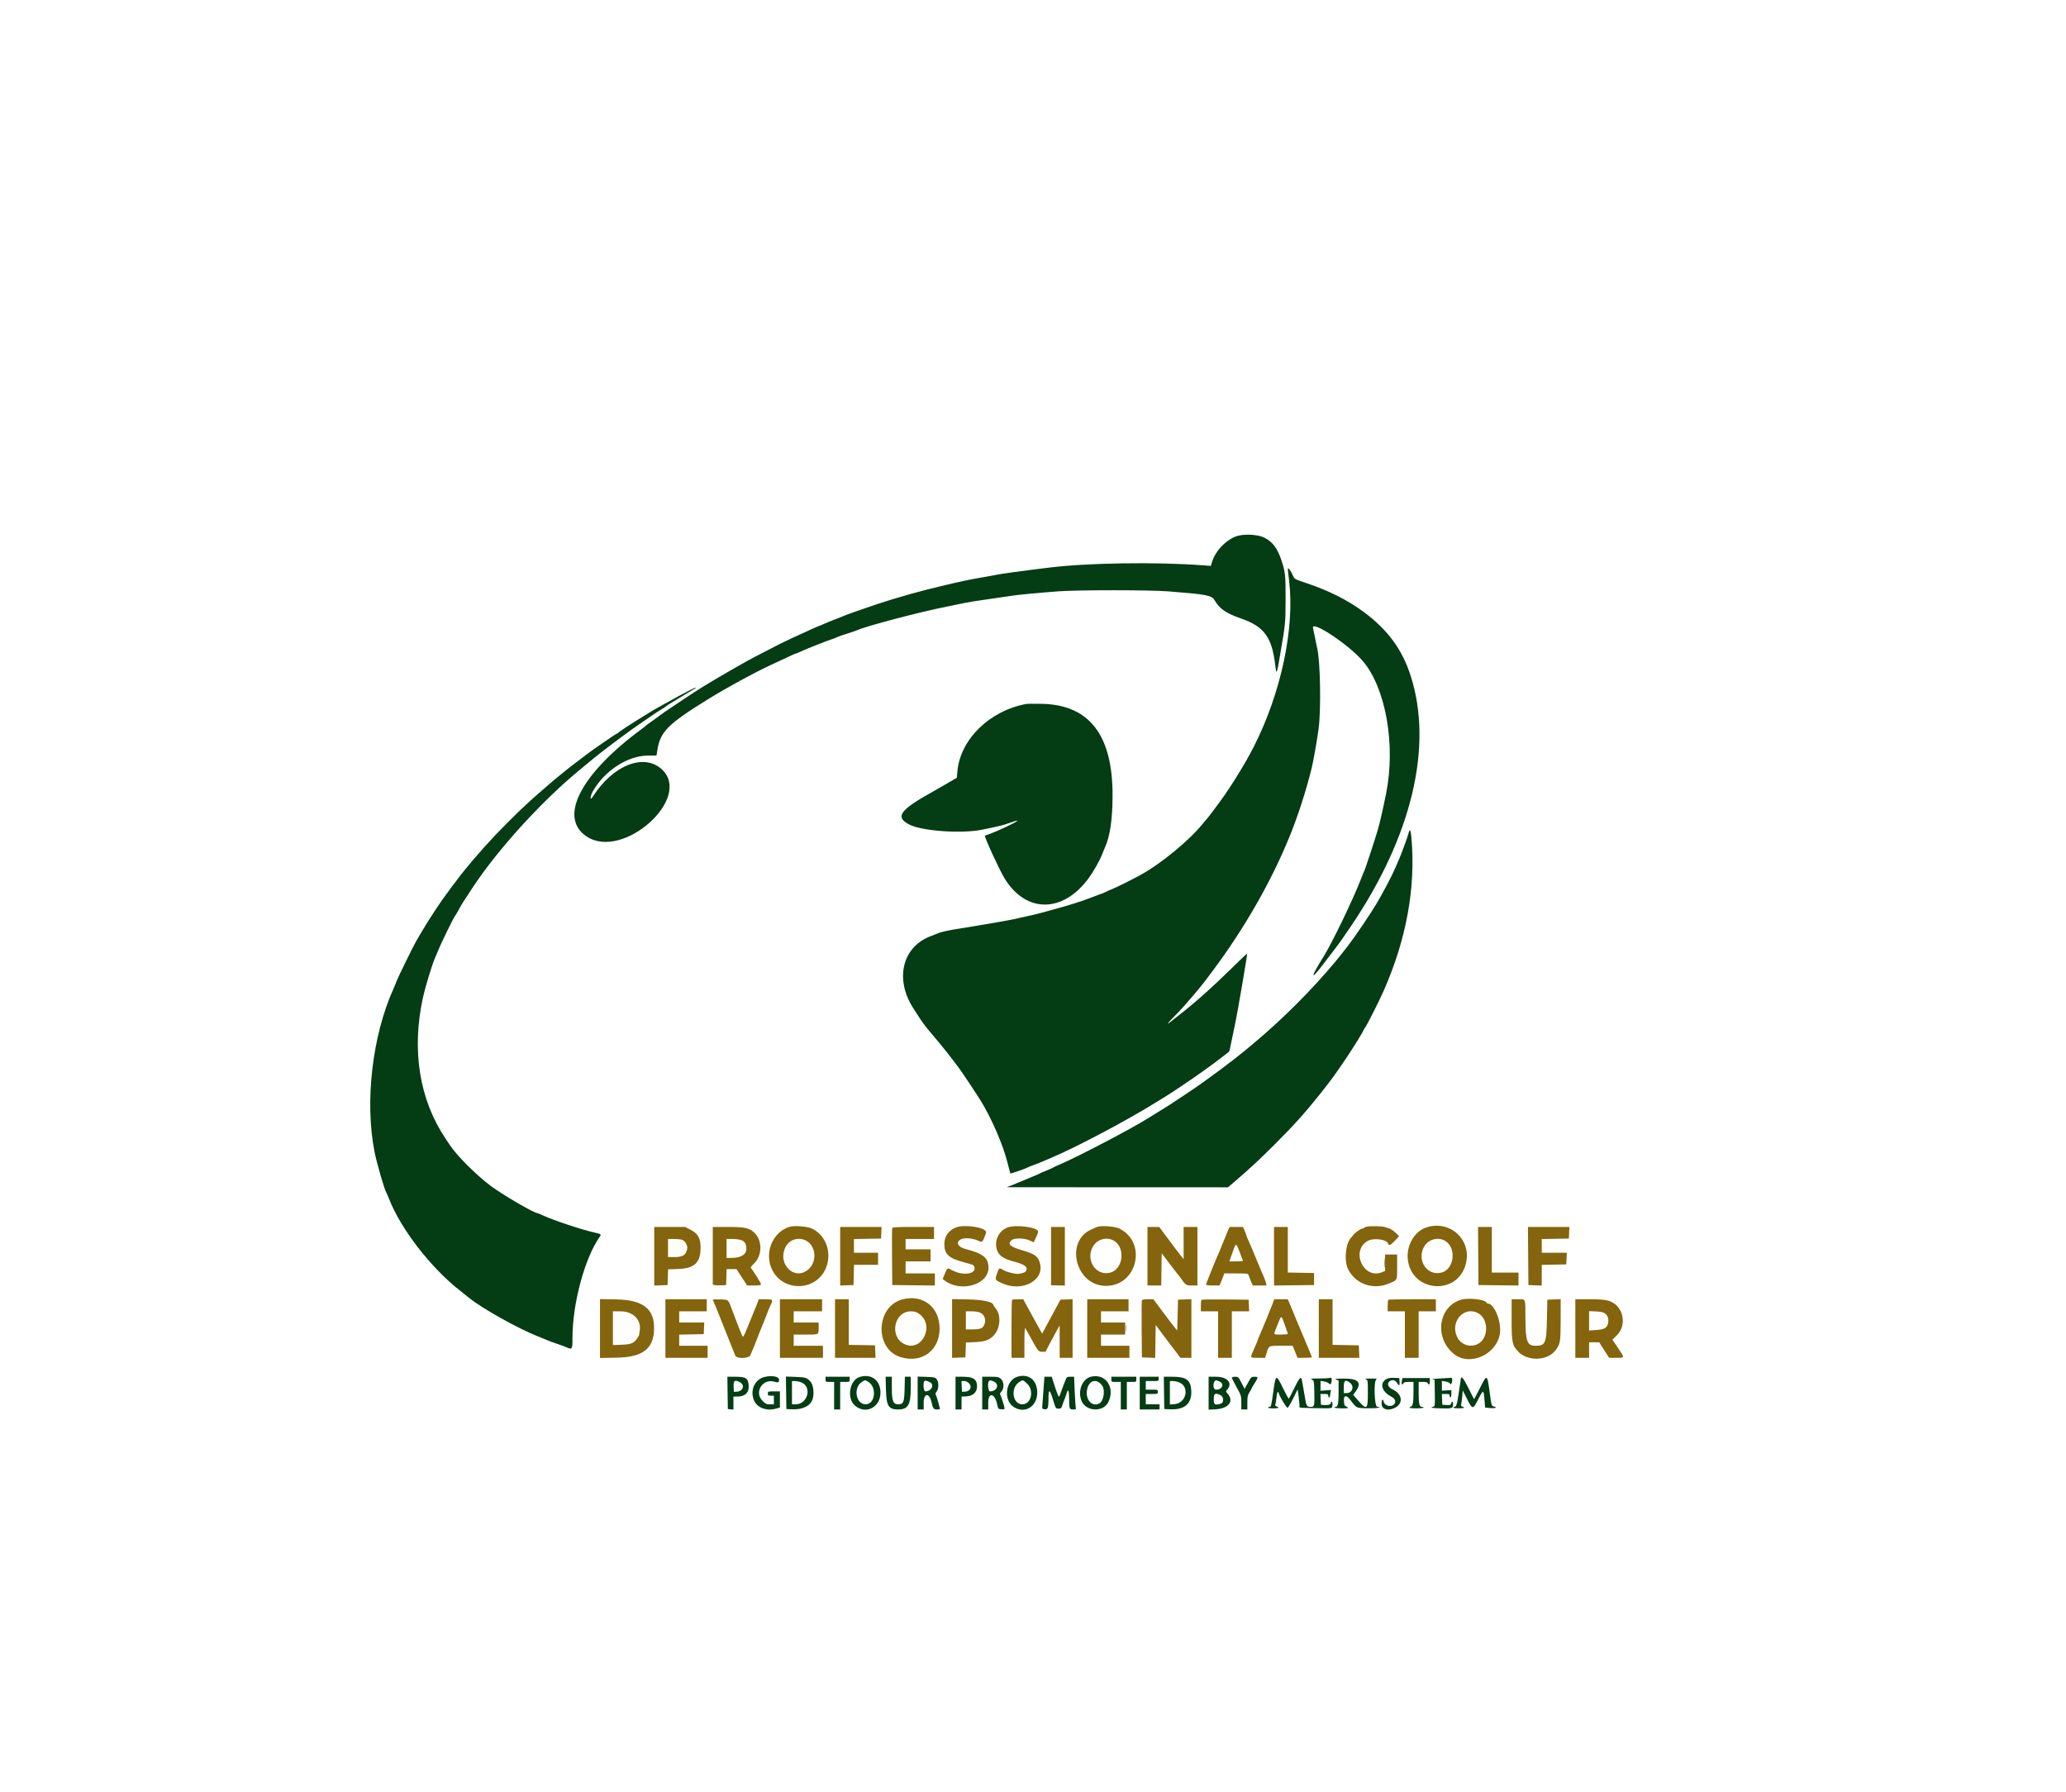 <svg id="svg" version="1.1" xmlns="http://www.w3.org/2000/svg" xmlns:xlink="http://www.w3.org/1999/xlink" width="400" height="346.821" viewBox="0, 0, 400,346.821"><g id="svgg"><path id="path0" d="M152.833 237.484 C 148.859 238.785,147.560 244.057,150.445 247.176 C 152.104 248.968,154.925 249.475,157.167 248.382 C 161.410 246.315,161.460 239.942,157.248 237.834 C 156.363 237.391,153.751 237.183,152.833 237.484 M185.206 237.556 C 183.686 238.107,182.835 239.284,182.835 240.833 C 182.835 242.727,183.638 243.513,186.333 244.256 C 187.204 244.496,188.039 244.730,188.188 244.777 C 188.669 244.927,188.859 245.598,188.534 245.999 C 187.896 246.786,185.828 246.721,184.301 245.865 C 183.395 245.357,183.431 245.338,182.911 246.610 L 182.513 247.583 182.860 247.849 C 185.992 250.248,191.381 248.703,191.381 245.406 C 191.381 243.478,190.366 242.652,186.917 241.768 C 185.431 241.388,184.983 240.443,186.031 239.901 C 186.712 239.549,188.283 239.662,189.326 240.138 C 190.180 240.528,190.210 240.507,190.723 239.167 C 191.003 238.435,191.001 238.410,190.665 238.135 C 189.792 237.420,186.533 237.075,185.206 237.556 M195.088 237.599 C 193.235 238.278,192.332 240.462,193.155 242.276 C 193.550 243.145,194.530 243.747,196.285 244.197 C 198.361 244.728,199.063 245.259,198.668 245.998 C 198.510 246.294,198.301 246.382,197.315 246.572 C 196.745 246.681,195.052 246.297,194.387 245.908 C 193.441 245.354,193.429 245.360,193.030 246.527 C 192.608 247.762,192.600 247.746,193.981 248.386 C 197.857 250.184,202.247 247.891,201.344 244.541 C 200.974 243.165,200.405 242.756,197.782 241.977 C 195.515 241.305,195.022 240.817,195.851 240.067 C 196.363 239.605,198.300 239.634,199.368 240.119 L 200.153 240.475 200.577 239.551 C 200.810 239.042,201.000 238.531,201.000 238.416 C 201.000 237.575,196.755 236.989,195.088 237.599 M212.333 237.526 C 212.104 237.628,211.658 237.825,211.342 237.963 C 206.069 240.264,208.238 248.882,214.098 248.910 C 220.192 248.938,222.178 240.500,216.712 237.808 C 215.805 237.362,213.094 237.187,212.333 237.526 M264.583 237.452 C 264.400 237.496,264.179 237.600,264.092 237.683 C 264.005 237.766,263.831 237.833,263.706 237.833 C 263.440 237.833,262.347 238.620,262.038 239.033 C 261.921 239.189,261.730 239.414,261.613 239.533 C 260.542 240.620,260.192 243.881,260.965 245.570 C 262.283 248.453,265.705 249.746,268.750 248.511 C 270.615 247.755,270.500 247.970,270.500 245.231 L 270.500 242.833 269.333 242.833 L 268.167 242.833 268.167 244.425 L 268.167 246.017 267.589 246.259 C 264.037 247.743,261.431 242.186,264.763 240.234 C 265.915 239.558,268.439 239.879,268.770 240.743 C 268.937 241.178,269.255 241.035,270.078 240.155 L 270.869 239.309 270.476 238.888 C 269.961 238.336,269.247 237.830,268.878 237.756 C 268.716 237.723,268.372 237.615,268.114 237.515 C 267.654 237.337,265.241 237.294,264.583 237.452 M276.085 237.621 C 273.899 238.373,272.349 240.975,272.545 243.563 C 273.046 250.190,282.315 250.975,283.833 244.518 C 284.924 239.880,280.631 236.058,276.085 237.621 M126.667 243.174 L 126.667 248.847 127.958 248.799 L 129.250 248.750 129.298 247.226 L 129.345 245.702 131.214 245.642 C 134.345 245.542,135.538 244.518,135.636 241.846 C 135.711 239.803,135.208 238.818,133.694 238.042 L 132.638 237.500 129.652 237.500 L 126.667 237.500 126.667 243.174 M138.000 243.080 L 138.000 248.660 138.384 248.757 C 138.595 248.810,139.176 248.830,139.676 248.802 L 140.583 248.750 140.631 247.208 L 140.679 245.667 141.635 245.667 L 142.592 245.667 143.624 247.250 L 144.656 248.833 145.994 248.833 C 147.093 248.833,147.333 248.787,147.333 248.575 C 147.333 248.364,145.859 245.997,145.372 245.428 C 145.299 245.343,145.565 244.973,145.964 244.605 C 147.533 243.159,147.648 240.307,146.199 238.774 C 145.192 237.707,144.347 237.500,141.011 237.500 L 138.000 237.500 138.000 243.080 M162.667 243.174 L 162.667 248.847 163.958 248.799 L 165.250 248.750 165.297 246.792 L 165.344 244.833 167.672 244.833 L 170.000 244.833 170.000 243.667 L 170.000 242.500 167.667 242.500 L 165.333 242.500 165.333 241.171 L 165.333 239.842 167.958 239.796 L 170.583 239.750 170.633 238.625 L 170.682 237.500 166.674 237.500 L 162.667 237.500 162.667 243.174 M172.742 237.710 C 172.698 237.825,172.682 240.356,172.706 243.335 L 172.750 248.750 176.875 248.795 L 181.000 248.839 181.000 247.670 L 181.000 246.500 178.167 246.500 L 175.333 246.500 175.333 245.333 L 175.333 244.167 177.750 244.167 L 180.167 244.167 180.167 243.000 L 180.167 241.833 177.750 241.833 L 175.333 241.833 175.333 240.833 L 175.333 239.833 178.083 239.833 L 180.833 239.833 180.833 238.667 L 180.833 237.500 176.828 237.500 C 173.764 237.500,172.804 237.549,172.742 237.710 M203.500 243.143 L 203.500 248.786 204.833 248.819 L 206.167 248.851 206.167 243.175 L 206.167 237.500 204.833 237.500 L 203.500 237.500 203.500 243.143 M222.167 243.167 L 222.167 248.833 223.496 248.833 L 224.826 248.833 224.871 245.715 L 224.917 242.597 226.491 244.674 C 227.357 245.816,228.111 246.787,228.166 246.833 C 228.221 246.879,228.449 247.179,228.672 247.500 C 229.569 248.787,229.642 248.833,230.780 248.833 L 231.833 248.833 231.833 243.167 L 231.833 237.500 230.500 237.500 L 229.167 237.500 229.164 240.625 L 229.161 243.750 228.756 243.250 C 228.533 242.975,227.932 242.188,227.420 241.500 C 226.908 240.813,226.027 239.631,225.463 238.875 L 224.438 237.500 223.302 237.500 L 222.167 237.500 222.167 243.167 M237.680 238.375 C 237.470 238.856,237.078 239.813,236.809 240.500 C 236.541 241.188,236.218 241.975,236.091 242.250 C 235.457 243.625,233.500 248.481,233.500 248.680 C 233.500 248.764,234.086 248.833,234.801 248.833 L 236.103 248.833 236.381 248.203 C 236.533 247.857,236.743 247.332,236.846 247.037 L 237.033 246.500 239.338 246.500 C 241.585 246.500,241.647 246.510,241.758 246.875 C 241.820 247.081,242.022 247.606,242.206 248.042 L 242.541 248.833 243.875 248.833 L 245.208 248.833 245.108 248.331 C 245.053 248.054,244.824 247.436,244.601 246.956 C 244.378 246.476,243.705 244.883,243.107 243.417 C 242.509 241.950,241.865 240.435,241.676 240.050 C 241.488 239.665,241.333 239.280,241.333 239.196 C 241.333 239.111,241.180 238.695,240.992 238.271 L 240.651 237.500 239.357 237.500 L 238.062 237.500 237.680 238.375 M246.667 243.170 L 246.667 248.839 250.542 248.795 L 254.417 248.750 254.417 247.583 L 254.417 246.417 251.875 246.371 L 249.333 246.325 249.333 241.912 L 249.333 237.500 248.000 237.500 L 246.667 237.500 246.667 243.170 M286.206 243.125 L 286.250 248.750 290.125 248.795 L 294.000 248.839 294.000 247.586 L 294.000 246.333 291.417 246.333 L 288.833 246.333 288.833 241.917 L 288.833 237.500 287.498 237.500 L 286.162 237.500 286.206 243.125 M295.873 243.125 L 295.917 248.750 297.208 248.799 L 298.500 248.847 298.500 246.845 L 298.500 244.842 300.875 244.796 L 303.250 244.750 303.299 243.625 L 303.349 242.500 300.924 242.500 L 298.500 242.500 298.500 241.171 L 298.500 239.842 301.125 239.796 L 303.750 239.750 303.799 238.625 L 303.849 237.500 299.839 237.500 L 295.829 237.500 295.873 243.125 M215.607 240.131 C 217.936 241.403,217.503 245.659,214.976 246.340 C 212.162 247.097,210.046 243.827,211.656 241.210 C 212.485 239.862,214.238 239.383,215.607 240.131 M132.072 239.996 C 132.682 240.228,133.171 241.098,133.050 241.736 C 132.819 242.962,132.227 243.333,130.508 243.333 L 129.333 243.333 129.333 241.583 L 129.333 239.833 130.489 239.833 C 131.125 239.833,131.837 239.906,132.072 239.996 M143.590 240.075 C 144.219 240.338,144.500 240.851,144.500 241.738 C 144.500 242.874,143.438 243.500,141.510 243.500 L 140.667 243.500 140.667 241.667 L 140.667 239.833 141.839 239.833 C 142.486 239.833,143.270 239.942,143.590 240.075 M155.880 240.063 C 157.926 240.938,158.315 244.052,156.580 245.652 C 153.952 248.074,150.432 244.777,152.070 241.429 C 152.766 240.006,154.389 239.425,155.880 240.063 M279.969 240.311 C 282.006 241.761,281.508 245.612,279.195 246.305 C 276.452 247.127,274.275 244.149,275.645 241.448 C 276.451 239.859,278.557 239.305,279.969 240.311 M239.948 242.209 C 240.241 242.965,240.530 243.715,240.591 243.875 C 240.691 244.138,240.570 244.167,239.361 244.167 L 238.020 244.167 238.414 243.042 C 239.344 240.387,239.260 240.432,239.948 242.209 M174.786 251.506 C 169.534 252.823,169.236 261.141,174.385 262.705 C 178.481 263.948,181.916 261.422,181.916 257.167 C 181.917 253.042,178.735 250.515,174.786 251.506 M282.946 251.574 C 278.418 252.874,277.613 259.063,281.572 262.148 C 284.592 264.502,289.701 262.229,290.386 258.226 C 290.768 256.000,289.335 252.333,288.083 252.333 C 287.961 252.333,287.835 252.256,287.804 252.161 C 287.602 251.556,284.371 251.165,282.946 251.574 M116.167 257.167 L 116.167 262.864 119.375 262.807 C 124.480 262.716,126.590 261.077,126.637 257.167 C 126.683 253.339,124.480 251.629,119.375 251.531 L 116.167 251.469 116.167 257.167 M128.833 257.167 L 128.833 262.833 132.917 262.833 L 137.000 262.833 137.000 261.667 L 137.000 260.500 134.250 260.500 L 131.500 260.500 131.500 259.421 L 131.500 258.342 133.875 258.296 L 136.250 258.250 136.299 257.125 L 136.349 256.000 133.924 256.000 L 131.500 256.000 131.500 254.917 L 131.500 253.833 134.167 253.833 L 136.833 253.833 136.833 252.667 L 136.833 251.500 132.833 251.500 L 128.833 251.500 128.833 257.167 M138.000 251.579 C 138.000 251.630,138.073 251.801,138.163 251.961 C 138.252 252.120,139.188 254.436,140.242 257.109 C 141.296 259.781,142.249 262.165,142.359 262.407 C 142.655 263.057,144.949 262.999,145.277 262.333 C 145.491 261.898,146.656 259.039,146.736 258.750 C 146.762 258.658,146.845 258.433,146.920 258.250 C 147.821 256.066,148.088 255.399,148.505 254.291 C 148.773 253.580,149.106 252.778,149.246 252.508 C 149.724 251.584,149.637 251.500,148.200 251.500 L 146.900 251.500 146.680 252.125 C 146.559 252.469,146.295 253.125,146.093 253.583 C 145.891 254.042,145.319 255.443,144.822 256.697 C 144.145 258.403,143.880 258.911,143.768 258.711 C 143.605 258.420,142.595 255.859,141.820 253.773 C 140.947 251.422,141.125 251.590,139.457 251.535 C 138.655 251.509,138.000 251.528,138.000 251.579 M151.000 257.167 L 151.000 262.833 155.167 262.833 L 159.333 262.833 159.333 261.667 L 159.333 260.500 156.500 260.500 L 153.667 260.500 153.667 259.417 L 153.667 258.333 155.982 258.333 C 158.610 258.333,158.500 258.396,158.500 256.903 L 158.500 256.000 156.083 256.000 L 153.667 256.000 153.667 254.917 L 153.667 253.833 156.417 253.833 L 159.167 253.833 159.167 252.667 L 159.167 251.500 155.083 251.500 L 151.000 251.500 151.000 257.167 M161.667 257.167 L 161.667 262.833 165.591 262.833 L 169.515 262.833 169.466 261.625 L 169.417 260.417 166.875 260.371 L 164.333 260.325 164.333 255.912 L 164.333 251.500 163.000 251.500 L 161.667 251.500 161.667 257.167 M184.333 257.160 L 184.333 262.847 185.625 262.799 L 186.917 262.750 186.965 261.310 L 187.012 259.871 188.715 259.800 C 190.672 259.720,191.596 259.385,192.448 258.449 C 193.706 257.067,193.853 254.517,192.749 253.233 C 192.521 252.967,192.334 252.699,192.334 252.637 C 192.332 252.022,190.365 251.582,187.375 251.528 L 184.333 251.474 184.333 257.160 M195.944 251.611 C 195.883 251.672,195.833 254.222,195.833 257.278 L 195.833 262.833 197.083 262.833 L 198.333 262.833 198.333 259.883 C 198.333 258.184,198.395 257.000,198.479 257.092 C 198.560 257.179,198.830 257.625,199.079 258.083 C 201.031 261.669,201.028 261.664,201.750 261.664 L 202.417 261.664 203.250 260.062 C 203.708 259.180,204.325 258.037,204.620 257.521 L 205.157 256.583 205.162 259.708 L 205.167 262.833 206.417 262.833 L 207.667 262.833 207.667 257.159 L 207.667 251.485 206.489 251.534 L 205.312 251.583 203.544 254.867 L 201.776 258.152 200.962 256.701 C 200.514 255.903,199.690 254.406,199.131 253.375 L 198.114 251.500 197.085 251.500 C 196.519 251.500,196.006 251.550,195.944 251.611 M210.500 257.167 L 210.500 262.833 214.583 262.833 L 218.667 262.833 218.667 261.667 L 218.667 260.500 215.917 260.500 L 213.167 260.500 213.167 259.417 L 213.167 258.333 215.500 258.333 L 217.833 258.333 217.833 257.167 L 217.833 256.000 215.500 256.000 L 213.167 256.000 213.167 254.917 L 213.167 253.833 215.833 253.833 L 218.500 253.833 218.500 252.667 L 218.500 251.500 214.500 251.500 L 210.500 251.500 210.500 257.167 M221.076 251.710 C 221.031 251.825,221.015 254.356,221.039 257.335 L 221.083 262.750 222.371 262.799 L 223.659 262.847 223.705 259.657 L 223.750 256.468 224.908 258.026 C 225.545 258.882,226.128 259.658,226.203 259.750 C 226.278 259.842,226.836 260.573,227.443 261.375 L 228.548 262.833 229.607 262.833 L 230.667 262.833 230.667 257.160 L 230.667 251.486 229.375 251.535 L 228.083 251.583 228.000 254.571 L 227.917 257.559 227.458 256.988 C 226.996 256.411,225.864 254.930,225.250 254.097 C 225.067 253.848,224.556 253.162,224.116 252.572 L 223.314 251.500 222.235 251.500 C 221.522 251.500,221.129 251.571,221.076 251.710 M232.614 251.608 C 232.551 251.671,232.500 252.197,232.500 252.778 L 232.500 253.833 234.167 253.833 L 235.833 253.833 235.833 258.333 L 235.833 262.833 237.167 262.833 L 238.500 262.833 238.500 258.333 L 238.500 253.833 240.174 253.833 L 241.849 253.833 241.799 252.708 L 241.750 251.583 237.239 251.539 C 234.758 251.515,232.676 251.546,232.614 251.608 M246.287 252.625 C 245.819 253.855,244.318 257.499,243.816 258.623 C 243.642 259.012,243.500 259.377,243.500 259.436 C 243.500 259.494,243.245 260.113,242.934 260.812 C 241.966 262.987,241.920 262.833,243.542 262.833 L 244.939 262.833 245.238 261.875 C 245.682 260.455,245.588 260.500,248.072 260.500 L 250.269 260.500 250.529 261.125 C 250.672 261.469,250.883 261.994,250.998 262.292 L 251.207 262.833 252.604 262.833 C 253.372 262.833,254.000 262.792,254.000 262.742 C 254.000 262.691,253.695 261.922,253.321 261.033 C 252.948 260.144,252.376 258.779,252.051 258.000 C 251.726 257.221,251.360 256.358,251.238 256.083 C 251.116 255.808,250.794 255.021,250.522 254.333 C 250.250 253.646,249.868 252.727,249.673 252.292 L 249.318 251.500 248.016 251.500 L 246.715 251.500 246.287 252.625 M255.333 257.167 L 255.333 262.833 259.257 262.833 L 263.181 262.833 263.132 261.625 L 263.083 260.417 260.542 260.371 L 258.000 260.325 258.000 255.912 L 258.000 251.500 256.667 251.500 L 255.333 251.500 255.333 257.167 M268.778 251.611 C 268.717 251.672,268.667 252.197,268.667 252.778 L 268.667 253.833 270.333 253.833 L 272.000 253.833 272.000 258.333 L 272.000 262.833 273.333 262.833 L 274.667 262.833 274.667 258.333 L 274.667 253.833 276.333 253.833 L 278.000 253.833 278.000 252.667 L 278.000 251.500 273.444 251.500 C 270.939 251.500,268.839 251.550,268.778 251.611 M292.667 255.303 C 292.667 259.868,292.784 260.442,293.968 261.657 C 295.825 263.565,299.596 263.430,301.145 261.401 C 302.093 260.159,302.151 259.817,302.159 255.451 L 302.167 251.486 300.875 251.535 L 299.583 251.583 299.500 255.417 C 299.399 260.077,299.214 260.500,297.278 260.500 C 295.678 260.500,295.363 259.660,295.340 255.340 C 295.318 251.146,295.450 251.500,293.907 251.500 L 292.667 251.500 292.667 255.303 M305.000 257.167 L 305.000 262.833 306.333 262.833 L 307.667 262.833 307.667 261.333 L 307.667 259.833 308.647 259.833 L 309.628 259.833 310.583 261.333 L 311.539 262.833 312.936 262.833 C 314.615 262.833,314.603 262.906,313.254 260.917 L 312.176 259.326 312.989 258.538 C 315.170 256.425,314.257 252.584,311.382 251.777 C 310.647 251.571,309.705 251.500,307.697 251.500 L 305.000 251.500 305.000 257.167 M122.037 254.226 C 123.430 254.847,124.166 256.276,123.839 257.724 C 123.766 258.050,123.728 258.339,123.756 258.367 C 123.783 258.394,123.602 258.717,123.354 259.083 C 122.716 260.025,122.187 260.236,120.292 260.305 L 118.667 260.365 118.667 257.099 L 118.667 253.833 119.912 253.833 C 120.860 253.833,121.367 253.927,122.037 254.226 M177.917 254.300 C 181.091 256.467,178.512 261.826,175.091 260.171 C 172.130 258.737,173.090 253.844,176.333 253.844 C 177.058 253.844,177.390 253.940,177.917 254.300 M189.833 254.125 C 190.602 254.509,190.919 255.379,190.621 256.287 C 190.351 257.108,189.861 257.328,188.292 257.331 L 187.000 257.333 187.000 255.583 L 187.000 253.833 188.125 253.834 C 188.862 253.834,189.451 253.934,189.833 254.125 M286.261 254.248 C 287.674 255.076,288.163 257.290,287.302 258.963 C 286.218 261.070,283.142 260.964,282.106 258.784 C 280.681 255.786,283.547 252.657,286.261 254.248 M310.777 254.266 C 311.323 254.674,311.531 255.458,311.307 256.267 C 311.083 257.079,310.560 257.349,309.006 257.456 L 307.667 257.548 307.667 255.673 L 307.667 253.798 308.989 253.858 C 310.005 253.904,310.419 253.999,310.777 254.266 M248.823 256.665 C 249.104 257.434,249.333 258.124,249.333 258.199 C 249.333 258.273,248.725 258.333,247.981 258.333 C 246.442 258.333,246.510 258.487,247.246 256.667 C 248.162 254.398,247.996 254.398,248.823 256.665 " stroke="none" fill="#84640c" fill-rule="evenodd"></path><path id="path1" d="M239.149 103.883 C 237.085 104.752,235.271 106.750,234.643 108.847 L 234.434 109.543 232.987 109.434 C 223.782 108.739,210.410 108.948,202.833 109.906 C 202.604 109.935,201.404 110.083,200.167 110.235 C 197.535 110.559,193.598 111.116,193.000 111.250 C 192.771 111.302,191.496 111.534,190.168 111.766 C 187.450 112.241,186.755 112.387,182.750 113.322 C 178.330 114.355,173.600 115.682,169.667 116.993 C 166.839 117.936,163.559 119.102,163.083 119.334 C 162.900 119.424,162.225 119.691,161.583 119.929 C 160.942 120.167,160.021 120.543,159.537 120.764 C 159.053 120.986,158.619 121.167,158.574 121.167 C 158.497 121.167,157.063 121.812,153.167 123.602 C 152.296 124.002,151.358 124.451,151.083 124.600 C 150.808 124.749,149.496 125.426,148.167 126.104 C 146.837 126.782,145.375 127.548,144.917 127.806 C 144.458 128.064,143.379 128.670,142.517 129.151 C 141.656 129.633,140.663 130.208,140.312 130.430 C 139.961 130.652,139.645 130.833,139.611 130.833 C 139.577 130.833,138.882 131.245,138.066 131.748 C 137.251 132.252,136.358 132.788,136.083 132.940 C 135.808 133.092,134.046 134.234,132.167 135.479 C 129.190 137.450,128.098 138.205,126.993 139.053 C 126.851 139.161,126.363 139.509,125.909 139.825 C 125.455 140.141,125.046 140.447,125.000 140.506 C 124.954 140.565,124.570 140.868,124.147 141.181 C 112.336 149.908,108.077 158.269,113.582 161.923 C 120.622 166.596,134.196 154.435,128.116 148.903 C 124.635 145.735,118.649 148.124,114.756 154.236 C 114.177 155.143,114.228 154.141,114.812 153.124 C 117.094 149.151,121.527 146.284,125.428 146.260 L 127.105 146.250 127.286 145.105 C 127.831 141.652,129.373 140.113,137.033 135.381 C 140.754 133.082,145.717 130.375,149.250 128.716 C 152.955 126.977,154.003 126.500,154.118 126.500 C 154.178 126.500,154.533 126.354,154.906 126.175 C 155.894 125.701,159.933 124.095,161.000 123.751 C 161.504 123.589,161.992 123.401,162.083 123.333 C 162.175 123.266,163.000 122.974,163.917 122.686 C 164.833 122.397,165.733 122.091,165.917 122.006 C 167.620 121.210,178.121 118.444,183.333 117.420 C 184.938 117.104,186.569 116.768,186.958 116.674 C 187.348 116.579,189.260 116.279,191.208 116.006 C 193.156 115.734,195.200 115.435,195.750 115.341 C 196.855 115.153,200.606 114.793,204.833 114.468 C 208.541 114.183,222.526 114.183,226.167 114.468 C 233.714 115.059,234.589 115.228,235.167 116.209 C 236.144 117.868,237.370 118.711,240.287 119.726 C 244.751 121.280,246.242 123.309,246.899 128.722 C 247.144 130.746,247.171 130.689,247.848 126.740 C 248.886 120.686,248.891 120.641,248.904 116.000 C 248.917 111.320,248.849 110.702,248.056 108.333 C 247.294 106.056,246.286 104.769,244.678 104.023 C 243.303 103.385,240.500 103.314,239.149 103.883 M249.339 110.086 C 249.341 110.268,249.452 111.317,249.585 112.417 C 250.695 121.620,248.021 134.170,242.731 144.578 C 241.140 147.708,238.270 152.368,236.259 155.086 C 235.989 155.451,235.351 156.313,234.842 157.000 C 234.333 157.688,233.838 158.325,233.741 158.417 C 233.645 158.508,233.295 158.921,232.965 159.333 C 230.277 162.683,224.777 167.214,220.741 169.405 C 218.725 170.498,216.101 171.799,215.160 172.169 C 214.660 172.366,214.176 172.585,214.084 172.656 C 213.992 172.726,213.317 172.994,212.583 173.250 C 211.850 173.507,211.025 173.813,210.750 173.931 C 209.841 174.319,206.765 175.293,204.742 175.834 C 203.646 176.127,202.412 176.470,202.000 176.596 C 201.588 176.722,200.200 177.056,198.917 177.339 C 197.633 177.622,196.433 177.891,196.250 177.938 C 195.637 178.095,188.444 179.336,186.167 179.678 C 183.868 180.024,182.178 180.389,181.583 180.668 C 181.400 180.754,180.820 180.982,180.295 181.173 C 174.688 183.218,173.150 189.540,176.872 195.240 C 176.988 195.418,177.325 195.943,177.620 196.407 C 178.562 197.885,179.181 198.713,180.494 200.250 C 182.364 202.439,184.088 204.606,185.752 206.859 C 186.340 207.656,189.071 211.764,189.858 213.036 C 191.954 216.424,194.182 221.555,195.032 224.954 C 195.325 226.125,195.586 227.113,195.612 227.149 C 195.665 227.223,198.656 226.187,198.917 226.004 C 199.008 225.940,199.571 225.712,200.167 225.498 C 200.762 225.284,201.625 224.942,202.083 224.738 C 202.542 224.534,203.196 224.252,203.537 224.111 C 208.124 222.214,218.378 216.788,223.750 213.415 C 224.392 213.012,225.139 212.556,225.410 212.402 C 226.337 211.876,230.889 208.817,232.781 207.449 C 233.820 206.698,234.886 205.928,235.150 205.737 C 235.414 205.547,236.144 204.989,236.773 204.497 C 237.402 204.005,237.945 203.582,237.979 203.558 C 238.014 203.534,238.217 202.629,238.432 201.549 C 238.646 200.468,238.940 199.058,239.084 198.417 C 239.536 196.406,241.548 184.658,241.456 184.568 C 241.434 184.547,240.029 185.891,238.333 187.556 C 234.589 191.233,231.323 194.133,228.167 196.586 C 227.387 197.192,226.619 197.795,226.458 197.925 C 225.810 198.454,226.225 197.858,227.079 197.034 C 228.218 195.934,230.193 193.722,232.168 191.333 C 232.997 190.331,233.049 190.264,234.750 187.986 C 241.004 179.612,246.208 170.501,249.779 161.672 C 251.333 157.831,252.856 153.100,253.938 148.750 C 254.266 147.432,254.952 143.566,255.283 141.167 C 255.805 137.389,255.630 127.785,254.995 125.333 C 254.912 125.013,254.725 124.112,254.581 123.333 C 254.436 122.554,254.275 121.775,254.224 121.602 C 253.705 119.865,261.090 124.733,263.833 127.937 C 268.323 133.180,270.261 144.248,268.347 153.708 C 267.710 156.855,267.108 159.474,266.749 160.667 C 266.060 162.953,264.327 168.226,264.166 168.526 C 264.084 168.677,263.760 169.465,263.446 170.276 C 261.931 174.190,257.889 182.562,256.258 185.167 C 253.757 189.160,253.630 189.995,255.994 186.897 C 256.227 186.593,257.090 185.464,257.913 184.389 C 259.575 182.219,259.648 182.115,261.641 179.167 C 273.360 161.831,277.493 144.438,273.127 130.833 C 271.488 125.723,268.704 121.928,264.073 118.489 C 260.910 116.139,257.317 114.337,252.769 112.817 C 250.725 112.134,250.610 112.072,250.379 111.518 C 249.994 110.596,249.332 109.686,249.339 110.086 M131.412 134.732 C 128.311 136.412,126.271 137.570,125.224 138.244 C 124.934 138.431,124.266 138.846,123.738 139.167 C 122.052 140.192,119.753 141.713,119.648 141.873 C 119.592 141.959,119.517 142.006,119.481 141.978 C 119.414 141.925,114.210 145.500,113.615 146.008 C 113.506 146.101,112.704 146.710,111.833 147.361 C 110.962 148.013,110.019 148.741,109.737 148.981 C 109.455 149.221,108.934 149.642,108.578 149.917 C 108.223 150.192,107.591 150.708,107.175 151.065 C 105.914 152.142,104.462 153.402,104.174 153.667 C 104.025 153.804,103.268 154.478,102.493 155.164 C 101.718 155.850,99.846 157.651,98.333 159.165 C 94.973 162.530,92.408 165.386,89.382 169.132 C 88.784 169.873,86.093 173.486,85.581 174.235 C 83.517 177.259,82.314 179.169,80.536 182.250 C 79.956 183.255,76.892 189.523,76.747 190.000 C 76.678 190.229,76.418 190.867,76.170 191.417 C 72.075 200.500,70.597 213.269,72.516 222.979 C 72.962 225.231,74.473 230.425,74.826 230.917 C 74.892 231.008,75.121 231.533,75.335 232.083 C 77.581 237.847,83.279 245.244,88.917 249.714 C 89.925 250.513,90.832 251.234,90.932 251.316 C 93.336 253.275,100.398 257.215,104.117 258.673 C 104.832 258.953,105.642 259.284,105.917 259.408 C 106.192 259.533,107.017 259.838,107.750 260.086 C 108.483 260.335,109.320 260.642,109.609 260.769 C 110.793 261.290,110.833 261.233,110.833 259.018 C 110.833 252.375,113.191 243.578,116.076 239.459 C 116.461 238.910,116.430 238.882,115.125 238.591 C 112.672 238.046,107.379 236.294,105.204 235.308 C 104.629 235.047,104.117 234.833,104.066 234.833 C 103.406 234.833,97.281 231.261,94.982 229.535 C 92.242 227.478,88.511 223.763,87.178 221.765 C 87.034 221.550,86.621 220.933,86.259 220.395 C 81.182 212.843,79.653 203.243,81.902 193.027 C 82.323 191.116,83.630 186.808,84.160 185.583 C 84.319 185.217,84.665 184.392,84.929 183.750 C 85.534 182.281,87.801 177.667,88.081 177.333 C 88.197 177.196,88.509 176.671,88.775 176.167 C 89.321 175.130,89.638 174.627,91.652 171.597 C 96.644 164.088,105.235 154.709,112.577 148.750 C 113.029 148.383,113.665 147.855,113.991 147.575 C 115.119 146.607,117.760 144.554,120.000 142.904 C 122.311 141.201,122.493 141.070,123.917 140.095 C 124.375 139.781,125.409 139.069,126.215 138.513 C 127.021 137.957,127.895 137.390,128.158 137.255 C 128.420 137.119,128.736 136.909,128.859 136.787 C 128.982 136.666,129.496 136.325,130.000 136.028 C 130.504 135.732,131.704 135.006,132.667 134.414 C 133.629 133.823,134.492 133.311,134.583 133.276 C 134.675 133.241,134.711 133.169,134.662 133.116 C 134.614 133.063,133.152 133.790,131.412 134.732 M198.667 136.270 C 191.578 137.587,185.931 143.115,185.366 149.289 L 185.250 150.561 183.417 151.628 C 182.408 152.216,181.246 152.883,180.833 153.111 C 174.183 156.788,173.198 158.131,176.063 159.615 C 178.473 160.864,186.127 161.410,190.083 160.615 C 193.392 159.950,194.147 159.762,195.667 159.225 C 196.652 158.876,197.124 158.766,196.917 158.934 C 196.443 159.318,193.121 160.893,191.833 161.345 C 191.237 161.554,190.727 161.741,190.698 161.761 C 190.503 161.900,193.501 168.422,194.520 170.073 C 198.670 176.804,205.782 176.768,210.777 169.991 C 211.677 168.770,212.897 166.623,213.329 165.500 C 213.523 164.996,213.787 164.356,213.915 164.078 C 214.908 161.923,215.395 158.633,215.405 154.000 C 215.432 142.266,210.901 136.409,201.667 136.240 C 200.246 136.214,198.896 136.228,198.667 136.270 M272.658 161.458 C 272.413 162.346,271.290 165.396,270.833 166.417 C 270.669 166.783,270.341 167.533,270.104 168.083 C 269.445 169.616,267.949 172.469,266.577 174.808 C 265.432 176.762,262.372 181.281,260.955 183.112 C 259.742 184.679,259.382 185.132,258.523 186.167 C 254.050 191.553,248.176 197.420,242.672 202.000 C 242.176 202.412,241.456 203.012,241.073 203.333 C 240.020 204.213,237.747 205.979,236.250 207.079 C 232.400 209.908,231.992 210.195,229.167 212.066 C 227.838 212.946,226.637 213.743,226.500 213.837 C 226.362 213.930,225.463 214.491,224.500 215.083 C 223.537 215.675,222.525 216.301,222.250 216.475 C 219.058 218.491,208.473 224.030,205.156 225.419 C 204.566 225.666,204.008 225.928,203.917 226.002 C 203.825 226.076,203.225 226.342,202.583 226.594 C 201.942 226.846,201.342 227.109,201.250 227.178 C 201.158 227.248,200.483 227.542,199.750 227.832 C 199.017 228.123,198.192 228.466,197.917 228.596 C 197.642 228.725,196.854 229.053,196.167 229.323 L 194.917 229.814 216.333 229.822 L 237.750 229.830 238.750 228.978 C 241.729 226.439,243.864 224.465,246.747 221.579 C 250.507 217.818,252.675 215.409,255.561 211.788 C 257.682 209.126,258.413 208.126,260.582 204.917 C 262.008 202.807,264.000 199.587,264.000 199.392 C 264.000 199.328,264.105 199.158,264.233 199.013 C 264.556 198.649,266.951 193.926,267.882 191.818 C 272.288 181.838,274.106 171.887,273.276 162.292 C 273.119 160.479,272.980 160.292,272.658 161.458 M147.923 266.571 C 146.151 267.061,145.240 269.013,145.908 270.886 C 146.479 272.486,148.375 273.234,150.356 272.640 L 151.000 272.447 151.000 270.890 L 151.000 269.333 149.833 269.333 C 148.700 269.333,148.667 269.345,148.667 269.750 C 148.667 270.115,148.739 270.167,149.250 270.167 L 149.833 270.167 149.833 271.000 L 149.833 271.833 149.064 271.833 C 148.388 271.833,148.213 271.752,147.627 271.166 C 145.943 269.483,147.662 266.764,149.963 267.471 C 150.668 267.687,150.833 267.613,150.833 267.083 C 150.833 266.432,149.361 266.172,147.923 266.571 M166.426 266.548 C 164.460 267.169,163.892 270.681,165.531 272.086 C 167.747 273.987,170.734 272.227,170.457 269.184 C 170.259 267.007,168.537 265.881,166.426 266.548 M196.986 266.493 C 194.594 267.217,194.216 271.204,196.420 272.452 C 198.553 273.660,200.789 272.220,200.820 269.618 C 200.849 267.178,199.189 265.825,196.986 266.493 M211.247 266.488 C 209.532 266.899,208.601 269.273,209.403 271.191 C 210.269 273.264,213.595 273.408,214.578 271.415 C 215.963 268.608,214.071 265.811,211.247 266.488 M140.871 269.625 L 140.917 272.750 141.458 272.802 L 142.000 272.854 142.000 271.594 L 142.000 270.333 142.739 270.333 C 144.306 270.333,145.074 269.554,144.947 268.093 C 144.834 266.782,144.384 266.500,142.404 266.500 L 140.826 266.500 140.871 269.625 M152.205 269.607 L 152.250 272.750 153.391 272.800 C 155.396 272.887,156.900 272.146,157.324 270.862 C 157.662 269.836,157.496 268.169,156.994 267.548 C 156.297 266.687,156.042 266.599,154.038 266.529 L 152.159 266.464 152.205 269.607 M159.833 267.000 C 159.833 267.489,159.852 267.500,160.667 267.500 L 161.500 267.500 161.500 270.167 L 161.500 272.833 162.083 272.833 L 162.667 272.833 162.667 270.167 L 162.667 267.500 163.583 267.500 C 164.491 267.500,164.500 267.495,164.500 267.000 L 164.500 266.500 162.167 266.500 L 159.833 266.500 159.833 267.000 M171.529 268.958 C 171.615 272.166,172.019 272.831,173.878 272.833 C 175.820 272.834,176.331 271.958,176.332 268.625 L 176.333 266.500 175.766 266.500 L 175.199 266.500 175.141 268.816 C 175.075 271.456,174.919 271.833,173.888 271.833 C 172.916 271.833,172.668 271.181,172.667 268.625 L 172.667 266.500 172.065 266.500 L 171.464 266.500 171.529 268.958 M177.667 269.651 L 177.667 272.833 178.250 272.833 L 178.833 272.833 178.833 271.500 C 178.833 269.638,179.910 269.547,180.338 271.372 C 180.645 272.681,180.760 272.833,181.442 272.833 C 181.983 272.833,182.028 272.798,181.926 272.458 C 181.864 272.252,181.719 271.708,181.603 271.250 C 181.488 270.792,181.312 270.266,181.212 270.082 C 181.069 269.817,181.098 269.666,181.349 269.355 C 181.782 268.821,181.781 267.512,181.348 266.977 C 181.059 266.619,180.879 266.578,179.348 266.526 L 177.667 266.469 177.667 269.651 M185.000 269.667 L 185.000 272.833 185.583 272.833 L 186.167 272.833 186.167 271.583 L 186.167 270.333 186.792 270.321 C 188.331 270.289,189.167 269.590,189.167 268.333 C 189.167 266.994,188.429 266.500,186.433 266.500 L 185.000 266.500 185.000 269.667 M190.167 269.667 L 190.167 272.833 190.750 272.833 L 191.333 272.833 191.333 271.500 C 191.333 269.469,192.588 269.652,193.040 271.750 C 193.254 272.740,193.262 272.751,193.878 272.802 C 194.280 272.835,194.500 272.783,194.500 272.653 C 194.500 272.351,193.857 270.286,193.675 270.003 C 193.560 269.825,193.618 269.645,193.883 269.364 C 194.457 268.752,194.404 267.437,193.782 266.902 C 193.359 266.538,193.164 266.500,191.741 266.500 L 190.167 266.500 190.167 269.667 M202.094 268.125 C 202.026 269.019,201.936 270.275,201.894 270.917 C 201.851 271.558,201.802 272.233,201.783 272.417 C 201.757 272.677,201.864 272.761,202.269 272.801 C 202.890 272.861,203.000 272.526,203.000 270.572 C 203.000 268.807,203.249 268.905,203.862 270.910 C 204.400 272.666,204.400 272.667,204.937 272.667 C 205.412 272.667,205.497 272.594,205.668 272.042 C 205.775 271.698,205.961 271.192,206.082 270.917 C 206.203 270.642,206.397 270.095,206.512 269.702 C 206.812 268.686,206.994 269.121,206.997 270.861 C 207.001 272.695,207.056 272.833,207.786 272.833 C 208.306 272.833,208.360 272.793,208.280 272.458 C 208.231 272.252,208.138 270.827,208.073 269.292 L 207.955 266.500 207.248 266.500 C 206.603 266.500,206.523 266.548,206.337 267.042 C 206.225 267.340,206.065 267.733,205.982 267.917 C 205.899 268.100,205.653 268.775,205.434 269.417 C 205.128 270.316,205.011 270.507,204.923 270.250 C 204.860 270.067,204.751 269.804,204.681 269.667 C 204.611 269.529,204.345 268.760,204.090 267.958 L 203.627 266.500 202.922 266.500 L 202.216 266.500 202.094 268.125 M215.167 267.000 C 215.167 267.495,215.176 267.500,216.083 267.500 L 217.000 267.500 217.000 270.167 L 217.000 272.833 217.583 272.833 L 218.167 272.833 218.167 270.167 L 218.167 267.500 219.083 267.500 C 219.991 267.500,220.000 267.495,220.000 267.000 L 220.000 266.500 217.583 266.500 L 215.167 266.500 215.167 267.000 M220.667 269.667 L 220.667 272.833 222.583 272.833 L 224.500 272.833 224.500 272.333 L 224.500 271.833 223.167 271.833 L 221.833 271.833 221.833 270.833 L 221.833 269.833 223.000 269.833 C 224.133 269.833,224.167 269.821,224.167 269.417 C 224.167 269.012,224.133 269.000,223.000 269.000 L 221.833 269.000 221.833 268.167 L 221.833 267.333 223.083 267.333 C 224.306 267.333,224.333 267.324,224.333 266.917 L 224.333 266.500 222.500 266.500 L 220.667 266.500 220.667 269.667 M225.371 269.625 L 225.417 272.750 226.558 272.800 C 229.401 272.923,230.801 271.667,230.640 269.136 C 230.511 267.112,229.669 266.500,227.013 266.500 L 225.326 266.500 225.371 269.625 M234.000 269.684 L 234.000 272.869 235.292 272.803 C 237.828 272.675,238.959 271.300,237.730 269.840 C 237.303 269.332,237.300 269.313,237.602 268.980 C 238.712 267.753,237.646 266.500,235.491 266.500 L 234.000 266.500 234.000 269.684 M238.500 266.679 C 238.500 266.778,238.912 267.604,239.417 268.515 C 240.313 270.134,240.333 270.200,240.333 271.502 L 240.333 272.833 240.917 272.833 L 241.500 272.833 241.500 271.497 C 241.500 270.358,241.562 270.062,241.917 269.500 C 242.146 269.137,242.333 268.797,242.333 268.745 C 242.333 268.693,242.596 268.240,242.917 267.739 C 243.647 266.596,243.644 266.500,242.875 266.501 C 242.273 266.502,242.227 266.545,241.611 267.675 L 240.973 268.847 240.363 267.674 C 239.772 266.536,239.733 266.500,239.126 266.500 C 238.782 266.500,238.500 266.581,238.500 266.679 M246.527 269.363 C 246.122 272.262,246.103 272.333,245.740 272.333 C 245.608 272.333,245.500 272.396,245.500 272.473 C 245.500 272.550,245.950 272.617,246.500 272.622 C 247.498 272.632,247.808 272.454,247.155 272.246 C 246.916 272.171,246.843 272.051,246.918 271.860 C 246.978 271.708,247.069 271.171,247.119 270.667 C 247.235 269.505,247.414 269.123,247.579 269.681 C 247.791 270.399,249.053 272.500,249.273 272.500 C 249.390 272.500,249.882 271.696,250.367 270.713 L 251.249 268.926 251.451 270.505 C 251.562 271.373,251.621 272.177,251.582 272.292 C 251.533 272.435,251.730 272.506,252.214 272.519 C 257.114 272.652,257.744 272.644,257.866 272.453 C 258.053 272.158,258.029 271.333,257.833 271.333 C 257.742 271.333,257.667 271.444,257.667 271.580 C 257.667 271.877,257.087 272.044,256.315 271.971 L 255.750 271.917 255.700 270.875 L 255.651 269.833 256.409 269.833 C 257.056 269.833,257.167 269.882,257.167 270.167 C 257.167 270.350,257.242 270.500,257.333 270.500 C 257.425 270.500,257.500 270.397,257.500 270.271 C 257.500 270.145,257.544 269.821,257.598 269.551 L 257.696 269.060 256.682 269.133 L 255.667 269.207 255.667 268.255 L 255.667 267.304 256.375 267.417 C 256.765 267.479,257.180 267.654,257.298 267.806 C 257.573 268.159,257.827 267.826,257.831 267.106 C 257.833 266.691,257.784 266.641,257.458 266.728 C 257.252 266.784,256.296 266.831,255.333 266.834 C 253.813 266.838,253.638 266.866,254.000 267.049 C 254.408 267.255,254.418 267.304,254.465 269.421 C 254.526 272.175,254.488 272.333,253.767 272.333 C 253.029 272.333,252.907 272.147,252.678 270.667 C 252.571 269.979,252.417 269.079,252.335 268.667 C 252.254 268.254,252.141 267.635,252.086 267.292 C 251.924 266.288,251.644 266.549,250.607 268.671 C 250.071 269.770,249.583 270.698,249.524 270.735 C 249.465 270.771,248.967 269.872,248.417 268.738 C 247.067 265.954,247.000 265.976,246.527 269.363 M268.463 266.923 C 267.038 267.708,267.479 269.364,269.372 270.348 C 270.126 270.739,270.349 271.356,269.911 271.840 C 269.352 272.457,268.047 272.112,267.886 271.305 C 267.749 270.621,267.500 270.905,267.500 271.744 C 267.500 272.757,268.598 273.154,269.880 272.603 C 271.748 271.801,271.616 269.892,269.627 268.949 C 268.822 268.566,268.515 267.944,268.915 267.502 C 269.384 266.984,270.123 267.062,270.466 267.666 C 270.861 268.359,271.028 268.290,270.968 267.458 L 270.917 266.750 269.917 266.711 C 269.274 266.686,268.754 266.762,268.463 266.923 M271.417 267.309 C 271.296 267.949,271.448 268.218,271.687 267.790 C 271.811 267.570,272.068 267.500,272.758 267.500 L 273.667 267.500 273.667 269.313 C 273.667 271.522,273.550 272.185,273.143 272.291 C 272.975 272.335,272.871 272.425,272.912 272.492 C 273.019 272.666,275.487 272.656,275.595 272.481 C 275.645 272.400,275.535 272.333,275.349 272.333 C 274.799 272.333,274.667 271.803,274.667 269.594 L 274.667 267.500 275.505 267.500 C 276.097 267.500,276.372 267.574,276.440 267.750 C 276.617 268.212,276.833 268.006,276.833 267.375 L 276.833 266.750 274.177 266.750 L 271.521 266.750 271.417 267.309 M278.917 266.825 C 277.817 266.876,277.104 266.954,277.333 267.000 L 277.750 267.083 277.796 269.639 C 277.840 272.086,277.828 272.199,277.504 272.284 C 276.753 272.480,277.265 272.588,279.117 272.623 C 281.216 272.663,281.326 272.622,281.331 271.792 C 281.334 271.256,281.079 271.179,280.949 271.676 C 280.872 271.973,280.750 272.012,280.055 271.968 L 279.250 271.917 279.200 270.875 L 279.151 269.833 279.909 269.833 C 280.556 269.833,280.667 269.882,280.667 270.167 C 280.667 270.350,280.742 270.500,280.833 270.500 C 280.925 270.500,281.000 270.181,281.000 269.792 L 281.000 269.083 280.084 269.140 L 279.167 269.198 279.167 268.251 L 279.167 267.304 279.875 267.422 C 280.265 267.487,280.648 267.652,280.728 267.790 C 280.848 267.998,280.896 268.002,281.017 267.812 C 281.195 267.531,281.214 266.654,281.042 266.700 C 280.973 266.719,280.017 266.775,278.917 266.825 M282.821 266.958 C 282.814 267.119,282.776 267.400,282.737 267.583 C 282.699 267.767,282.550 268.742,282.406 269.750 C 282.110 271.837,281.951 272.333,281.577 272.333 C 281.432 272.333,281.353 272.398,281.402 272.476 C 281.510 272.651,283.313 272.668,283.420 272.495 C 283.462 272.427,283.340 272.330,283.150 272.281 C 282.909 272.218,282.831 272.098,282.893 271.887 C 282.943 271.720,283.035 271.036,283.097 270.367 L 283.211 269.151 284.055 270.831 C 285.095 272.901,285.172 272.899,286.239 270.791 C 287.175 268.941,287.255 268.956,287.417 271.005 L 287.532 272.457 288.474 272.554 C 289.454 272.655,290.008 272.455,289.265 272.269 C 288.777 272.146,288.773 272.135,288.415 269.500 C 287.930 265.930,287.915 265.924,286.500 268.750 C 285.926 269.896,285.433 270.833,285.404 270.833 C 285.376 270.833,284.894 269.896,284.333 268.750 C 283.387 266.815,282.854 266.184,282.821 266.958 M258.708 267.050 L 259.167 267.231 259.167 269.460 C 259.167 271.703,259.035 272.333,258.568 272.333 C 258.428 272.333,258.352 272.396,258.400 272.473 C 258.500 272.635,261.000 272.681,261.000 272.520 C 261.000 272.461,260.831 272.338,260.625 272.248 C 260.316 272.112,260.241 271.930,260.200 271.208 C 260.129 269.986,260.692 269.953,261.555 271.128 C 262.623 272.584,262.608 272.577,264.932 272.604 C 266.747 272.625,267.700 272.456,266.625 272.303 C 266.108 272.230,265.942 267.410,266.444 267.043 C 266.682 266.868,266.509 266.835,265.407 266.844 C 264.444 266.852,264.186 266.896,264.458 267.005 C 264.824 267.152,264.833 267.219,264.833 269.651 C 264.833 272.863,264.638 273.011,262.939 271.087 L 261.989 270.012 262.495 269.314 C 263.729 267.610,262.968 266.824,260.111 266.851 C 258.589 266.866,258.334 266.902,258.708 267.050 M168.116 267.493 C 169.828 268.537,169.439 271.833,167.603 271.833 C 165.674 271.833,165.146 268.552,166.903 267.481 C 167.531 267.098,167.468 267.098,168.116 267.493 M180.385 267.856 C 180.780 268.481,180.073 269.333,179.159 269.333 C 178.766 269.333,178.657 267.425,179.042 267.286 C 179.333 267.181,180.189 267.544,180.385 267.856 M192.383 267.414 C 193.580 267.913,193.056 269.333,191.675 269.333 C 191.268 269.333,191.145 267.437,191.542 267.277 C 191.656 267.231,191.760 267.187,191.771 267.180 C 191.783 267.173,192.059 267.278,192.383 267.414 M198.819 267.792 C 200.270 269.095,199.680 271.833,197.949 271.833 C 196.003 271.833,195.581 268.592,197.384 267.493 C 198.069 267.075,198.008 267.063,198.819 267.792 M213.380 268.194 C 214.021 269.054,213.687 271.210,212.843 271.662 C 211.411 272.428,210.053 270.851,210.484 268.923 C 210.884 267.135,212.321 266.774,213.380 268.194 M236.089 267.408 C 237.119 267.838,236.662 269.000,235.463 269.000 C 234.761 269.000,234.762 267.376,235.464 267.180 C 235.490 267.173,235.771 267.275,236.089 267.408 M143.349 267.619 C 144.273 268.165,143.801 269.337,142.636 269.391 L 142.083 269.417 142.034 268.375 C 141.978 267.195,142.309 267.005,143.349 267.619 M155.150 267.596 C 157.277 268.447,156.391 271.831,154.042 271.833 L 153.333 271.833 153.333 269.583 L 153.333 267.333 153.913 267.333 C 154.232 267.333,154.789 267.452,155.150 267.596 M187.601 267.753 C 188.278 268.430,187.840 269.341,186.813 269.390 L 186.250 269.417 186.200 268.375 L 186.151 267.333 186.666 267.333 C 186.995 267.333,187.334 267.485,187.601 267.753 M228.317 267.596 C 230.372 268.419,229.687 271.610,227.414 271.799 L 226.500 271.875 226.500 269.604 L 226.500 267.333 227.080 267.333 C 227.399 267.333,227.956 267.452,228.317 267.596 M261.394 267.679 C 262.261 268.360,261.820 269.667,260.724 269.667 L 260.167 269.667 260.167 268.500 C 260.167 267.178,260.486 266.964,261.394 267.679 M236.239 270.025 C 236.983 270.364,237.021 271.533,236.293 271.728 C 235.166 272.030,235.000 271.915,235.000 270.833 C 235.000 269.732,235.245 269.572,236.239 270.025 " stroke="none" fill="#043c14" fill-rule="evenodd"></path><path id="path2" d="" stroke="none" fill="#8c640c" fill-rule="evenodd"></path><path id="path3" d="" stroke="none" fill="#044414" fill-rule="evenodd"></path><path id="path4" d="M268.060 244.500 C 268.060 245.371,268.088 245.727,268.123 245.292 C 268.157 244.856,268.157 244.144,268.123 243.708 C 268.088 243.273,268.060 243.629,268.060 244.500 M217.888 257.083 C 217.889 257.725,217.919 257.967,217.955 257.621 C 217.991 257.275,217.990 256.750,217.954 256.455 C 217.917 256.159,217.887 256.442,217.888 257.083 " stroke="none" fill="#285010" fill-rule="evenodd"></path></g></svg>